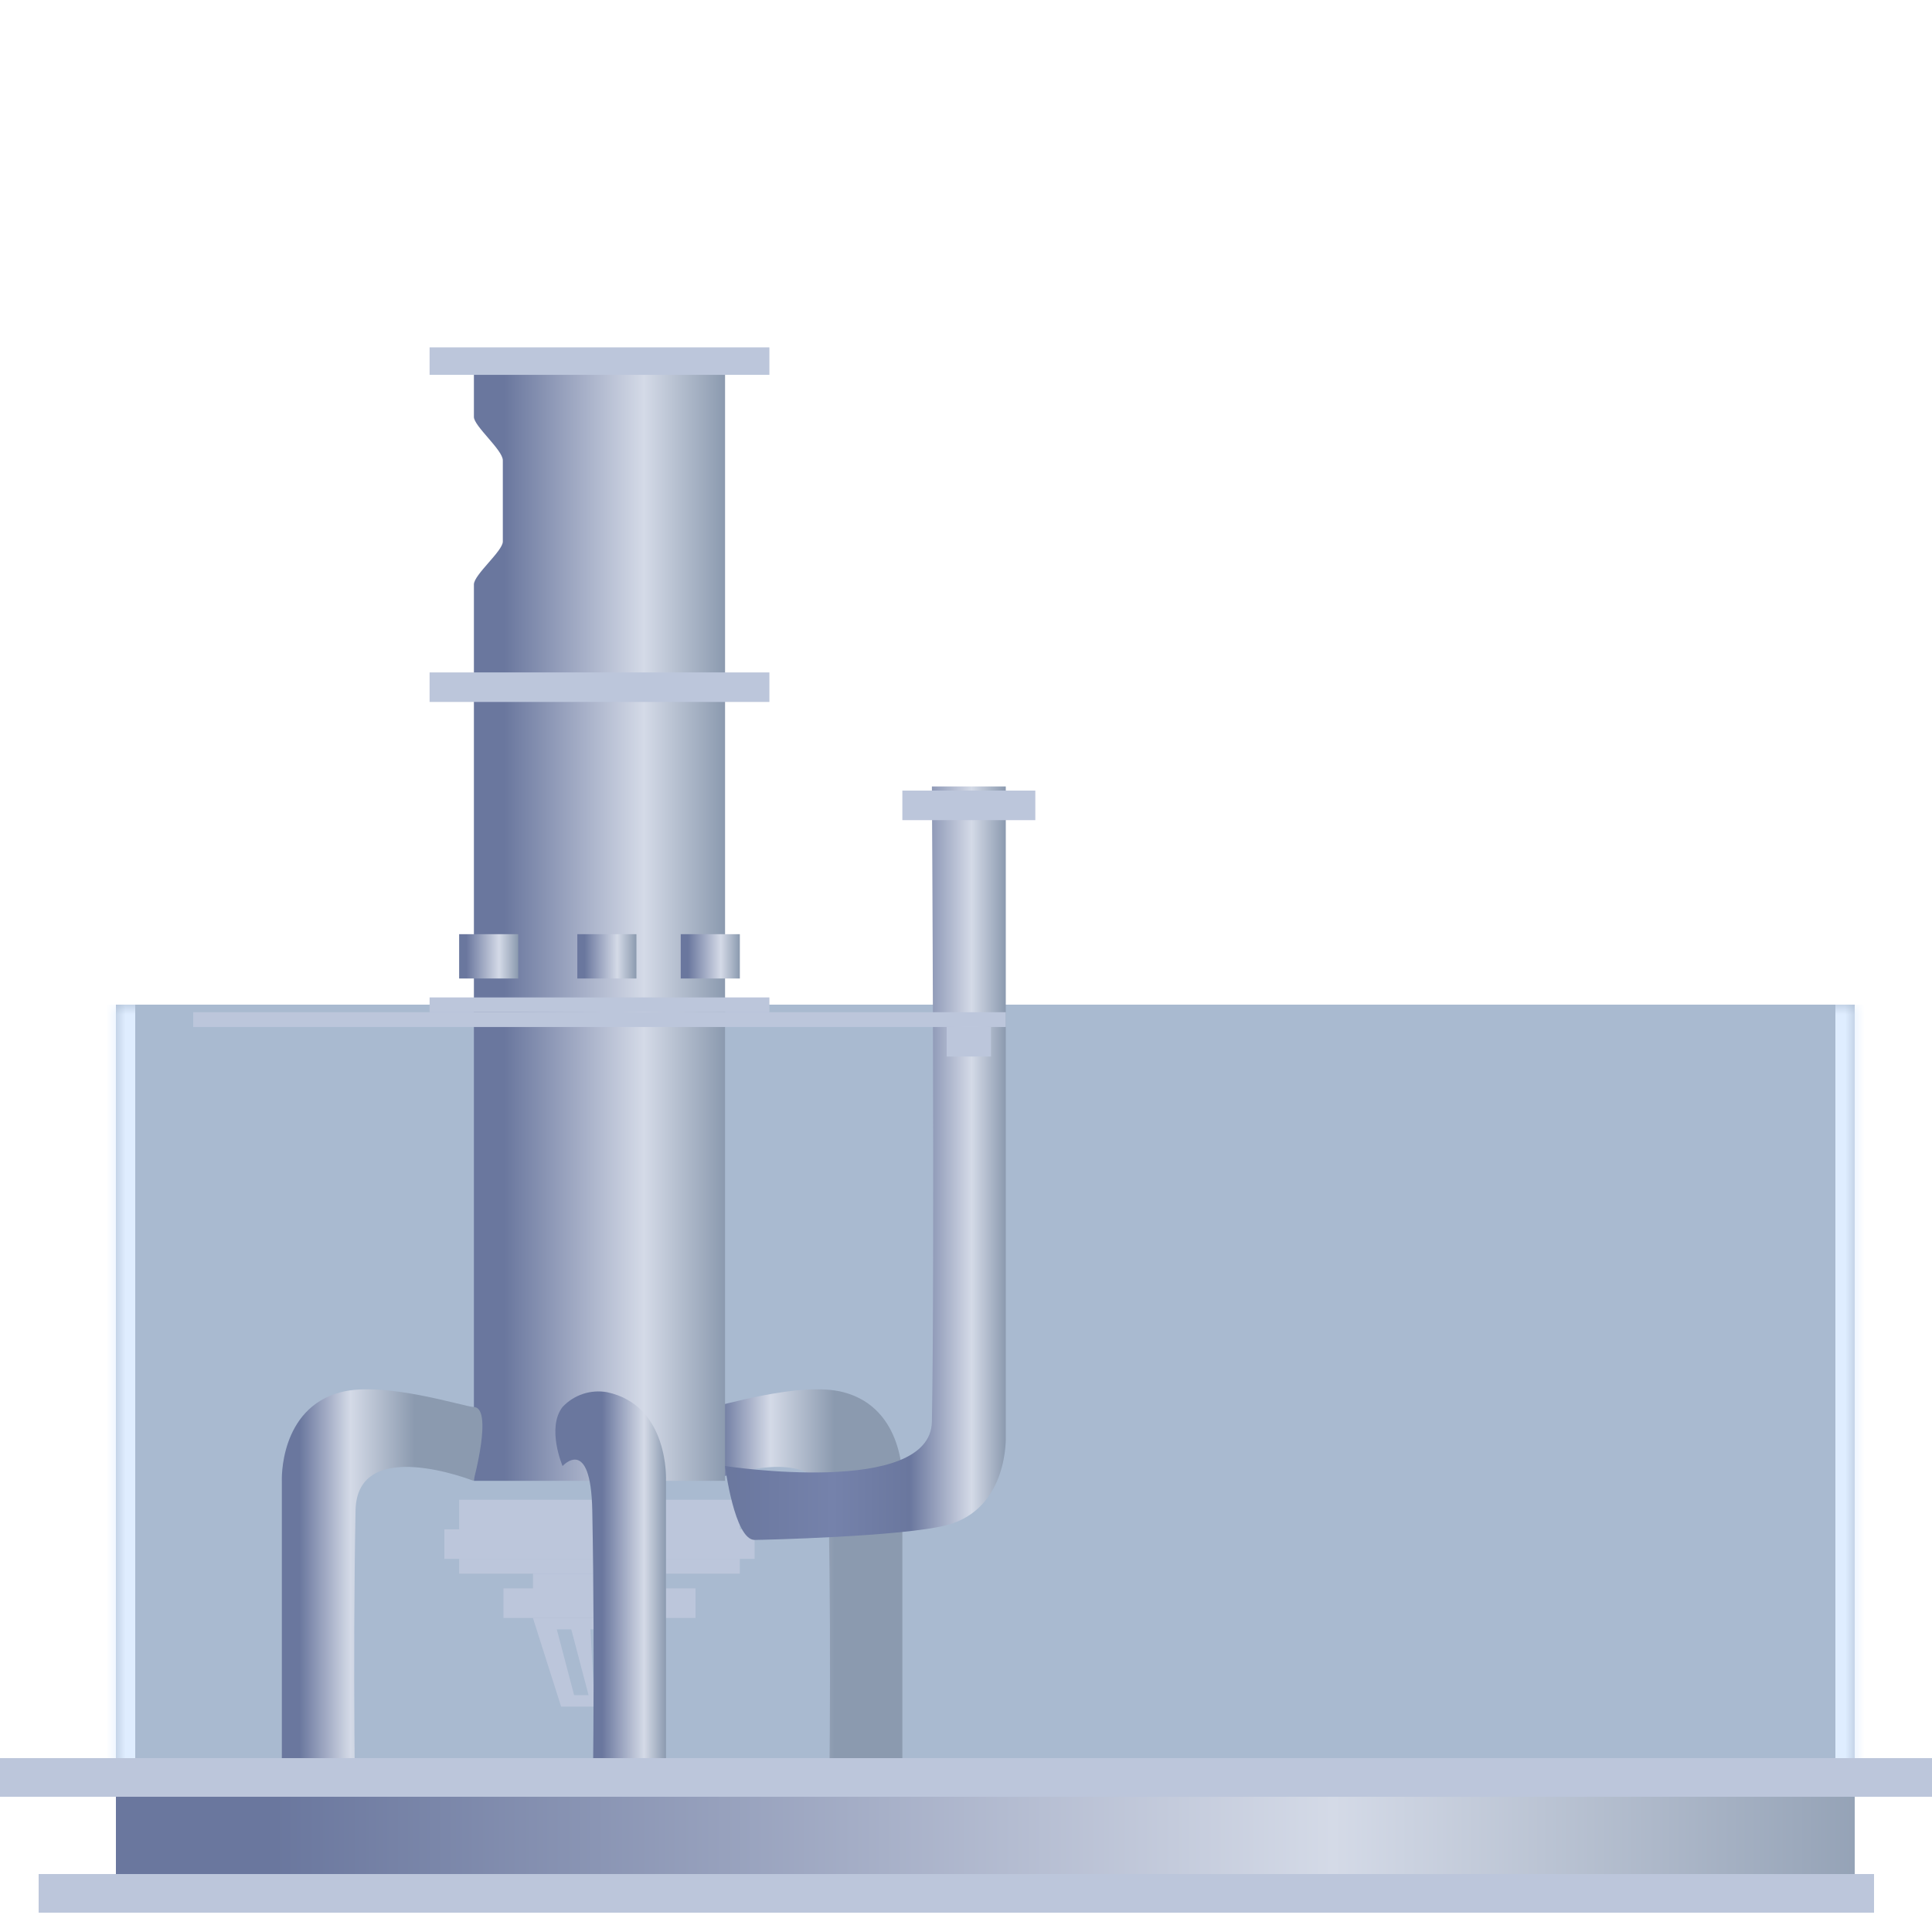 <svg width="100" height="100" viewBox="0 0 100 100" fill="none" xmlns="http://www.w3.org/2000/svg">
<g clip-path="url(#clip0_22_3)">
<mask id="path-1-inside-1_22_3" fill="white">
<path d="M6 52H96V92H6V52Z"/>
</mask>
<g filter="url(#filter0_i_22_3)">
<path d="M6 52H96V92H6V52Z" fill="#A9BAD0"/>
</g>
<path d="M95 52V92H97V52H95ZM7 92V52H5V92H7Z" fill="#DFEDFF" mask="url(#path-1-inside-1_22_3)"/>
<path d="M42.892 95H46.706V76.647C46.706 76.647 46.859 72.9 43.654 72.059C41.403 71.469 37.212 72.824 36.786 72.824C35.745 72.824 36.786 76.647 36.786 76.647C36.786 76.647 42.813 74.26 42.889 78.177C43.047 86.151 42.892 95 42.892 95Z" fill="url(#paint0_linear_22_3)"/>
<path d="M24.529 18.538H37.529V76.647H24.529V30.25C24.529 29.746 26.026 28.524 26.026 28.032V23.826C26.026 23.291 24.529 22.055 24.529 21.58V18.538Z" fill="url(#paint1_linear_22_3)"/>
<g filter="url(#filter1_d_22_3)">
<path d="M39.824 17H22.235V18.422H39.824V17Z" fill="#BCC6DB"/>
</g>
<g filter="url(#filter2_d_22_3)">
<path d="M39.824 33.824H22.235V35.353H39.824V33.824Z" fill="#BCC6DB"/>
</g>
<g filter="url(#filter3_d_22_3)">
<path d="M38.294 76.647H23.765V78.177H38.294V76.647Z" fill="#BCC6DB"/>
</g>
<g filter="url(#filter4_d_22_3)">
<path d="M39.824 50.647H22.235V51.412H39.824V50.647Z" fill="#BCC6DB"/>
</g>
<path d="M26.823 48.353H23.765V50.647H26.823V48.353Z" fill="url(#paint2_linear_22_3)"/>
<path d="M32.941 48.353H29.882V50.647H32.941V48.353Z" fill="url(#paint3_linear_22_3)"/>
<path d="M38.294 48.353H35.235V50.647H38.294V48.353Z" fill="url(#paint4_linear_22_3)"/>
<g filter="url(#filter5_d_22_3)">
<path d="M36 81.235H26.059V82.765H36V81.235Z" fill="#BCC6DB"/>
</g>
<g filter="url(#filter6_d_22_3)">
<path d="M34.471 80.471H27.588V82H34.471V80.471Z" fill="#BCC6DB"/>
</g>
<g filter="url(#filter7_d_22_3)">
<path d="M38.294 79.706H23.765V80.471H38.294V79.706Z" fill="#BCC6DB"/>
</g>
<g filter="url(#filter8_d_22_3)">
<path d="M39.059 78.177H23V79.706H39.059V78.177Z" fill="#BCC6DB"/>
</g>
<g filter="url(#filter9_d_22_3)">
<path d="M27.584 82.765L29.043 87.353H33.018L34.471 82.765H27.584ZM29.716 86.761L28.82 83.355H29.569L30.464 86.761H29.716ZM30.747 86.761L30.562 83.355H31.311L31.495 86.761H30.747ZM32.547 86.761H31.794L32.69 83.355H33.438L32.547 86.761Z" fill="#BCC6DB"/>
</g>
<path d="M48.235 40.706H52.059V74.353C52.059 74.353 52.212 78.1 49 78.941C46.744 79.531 39.486 79.706 39.059 79.706C38.016 79.706 37.529 75.882 37.529 75.882C37.529 75.882 48.159 77.504 48.235 73.588C48.388 65.614 48.235 40.706 48.235 40.706Z" fill="url(#paint5_linear_22_3)"/>
<g filter="url(#filter10_d_22_3)">
<path d="M51.294 52.176H49V53.706H51.294V52.176Z" fill="#BCC6DB"/>
</g>
<g filter="url(#filter11_d_22_3)">
<path d="M52.059 51.412H10V52.177H52.059V51.412Z" fill="#BCC6DB"/>
</g>
<g filter="url(#filter12_d_22_3)">
<path d="M53.588 39.941H46.706V41.471H53.588V39.941Z" fill="#BCC6DB"/>
</g>
<path d="M18.403 95H14.588V76.647C14.588 76.647 14.435 72.9 17.64 72.059C19.89 71.469 24.081 72.824 24.507 72.824C25.548 72.824 24.507 76.647 24.507 76.647C24.507 76.647 18.481 74.26 18.404 78.177C18.247 86.151 18.403 95 18.403 95Z" fill="url(#paint6_linear_22_3)"/>
<path d="M30.656 95H34.471V76.647C34.471 76.647 34.66 72.747 31.419 72.059C31.002 71.985 30.573 72.016 30.171 72.15C29.77 72.283 29.407 72.515 29.118 72.824C28.277 73.907 29.118 75.882 29.118 75.882C29.118 75.882 30.58 74.261 30.656 78.177C30.812 86.151 30.656 95 30.656 95Z" fill="url(#paint7_linear_22_3)"/>
<path d="M6 92H96V98H6V92Z" fill="url(#paint8_linear_22_3)"/>
<g filter="url(#filter13_d_22_3)">
<path d="M2 98H97V100H2V98Z" fill="#BCC6DB"/>
</g>
<g filter="url(#filter14_d_22_3)">
<path d="M0 90H100V92H0V90Z" fill="#BCC6DB"/>
</g>
</g>
<defs>
<filter id="filter0_i_22_3" x="6" y="52" width="90" height="40" filterUnits="userSpaceOnUse" color-interpolation-filters="sRGB">
<feFlood flood-opacity="0" result="BackgroundImageFix"/>
<feBlend mode="normal" in="SourceGraphic" in2="BackgroundImageFix" result="shape"/>
<feColorMatrix in="SourceAlpha" type="matrix" values="0 0 0 0 0 0 0 0 0 0 0 0 0 0 0 0 0 0 127 0" result="hardAlpha"/>
<feOffset/>
<feGaussianBlur stdDeviation="3"/>
<feComposite in2="hardAlpha" operator="arithmetic" k2="-1" k3="1"/>
<feColorMatrix type="matrix" values="0 0 0 0 0.016 0 0 0 0 0.271 0 0 0 0 0.38 0 0 0 1 0"/>
<feBlend mode="normal" in2="shape" result="effect1_innerShadow_22_3"/>
</filter>
<filter id="filter1_d_22_3" x="18.314" y="14.059" width="25.431" height="9.265" filterUnits="userSpaceOnUse" color-interpolation-filters="sRGB">
<feFlood flood-opacity="0" result="BackgroundImageFix"/>
<feColorMatrix in="SourceAlpha" type="matrix" values="0 0 0 0 0 0 0 0 0 0 0 0 0 0 0 0 0 0 127 0" result="hardAlpha"/>
<feOffset dy="0.98"/>
<feGaussianBlur stdDeviation="1.961"/>
<feColorMatrix type="matrix" values="0 0 0 0 0.016 0 0 0 0 0.271 0 0 0 0 0.38 0 0 0 0.549 0"/>
<feBlend mode="normal" in2="BackgroundImageFix" result="effect1_dropShadow_22_3"/>
<feBlend mode="normal" in="SourceGraphic" in2="effect1_dropShadow_22_3" result="shape"/>
</filter>
<filter id="filter2_d_22_3" x="18.314" y="30.882" width="25.431" height="9.373" filterUnits="userSpaceOnUse" color-interpolation-filters="sRGB">
<feFlood flood-opacity="0" result="BackgroundImageFix"/>
<feColorMatrix in="SourceAlpha" type="matrix" values="0 0 0 0 0 0 0 0 0 0 0 0 0 0 0 0 0 0 127 0" result="hardAlpha"/>
<feOffset dy="0.98"/>
<feGaussianBlur stdDeviation="1.961"/>
<feColorMatrix type="matrix" values="0 0 0 0 0.016 0 0 0 0 0.271 0 0 0 0 0.38 0 0 0 0.549 0"/>
<feBlend mode="normal" in2="BackgroundImageFix" result="effect1_dropShadow_22_3"/>
<feBlend mode="normal" in="SourceGraphic" in2="effect1_dropShadow_22_3" result="shape"/>
</filter>
<filter id="filter3_d_22_3" x="19.843" y="73.706" width="22.372" height="9.373" filterUnits="userSpaceOnUse" color-interpolation-filters="sRGB">
<feFlood flood-opacity="0" result="BackgroundImageFix"/>
<feColorMatrix in="SourceAlpha" type="matrix" values="0 0 0 0 0 0 0 0 0 0 0 0 0 0 0 0 0 0 127 0" result="hardAlpha"/>
<feOffset dy="0.98"/>
<feGaussianBlur stdDeviation="1.961"/>
<feColorMatrix type="matrix" values="0 0 0 0 0.016 0 0 0 0 0.271 0 0 0 0 0.38 0 0 0 0.549 0"/>
<feBlend mode="normal" in2="BackgroundImageFix" result="effect1_dropShadow_22_3"/>
<feBlend mode="normal" in="SourceGraphic" in2="effect1_dropShadow_22_3" result="shape"/>
</filter>
<filter id="filter4_d_22_3" x="18.314" y="47.706" width="25.431" height="8.608" filterUnits="userSpaceOnUse" color-interpolation-filters="sRGB">
<feFlood flood-opacity="0" result="BackgroundImageFix"/>
<feColorMatrix in="SourceAlpha" type="matrix" values="0 0 0 0 0 0 0 0 0 0 0 0 0 0 0 0 0 0 127 0" result="hardAlpha"/>
<feOffset dy="0.98"/>
<feGaussianBlur stdDeviation="1.961"/>
<feColorMatrix type="matrix" values="0 0 0 0 0.016 0 0 0 0 0.271 0 0 0 0 0.38 0 0 0 0.549 0"/>
<feBlend mode="normal" in2="BackgroundImageFix" result="effect1_dropShadow_22_3"/>
<feBlend mode="normal" in="SourceGraphic" in2="effect1_dropShadow_22_3" result="shape"/>
</filter>
<filter id="filter5_d_22_3" x="22.137" y="78.294" width="17.784" height="9.373" filterUnits="userSpaceOnUse" color-interpolation-filters="sRGB">
<feFlood flood-opacity="0" result="BackgroundImageFix"/>
<feColorMatrix in="SourceAlpha" type="matrix" values="0 0 0 0 0 0 0 0 0 0 0 0 0 0 0 0 0 0 127 0" result="hardAlpha"/>
<feOffset dy="0.98"/>
<feGaussianBlur stdDeviation="1.961"/>
<feColorMatrix type="matrix" values="0 0 0 0 0.016 0 0 0 0 0.271 0 0 0 0 0.38 0 0 0 0.549 0"/>
<feBlend mode="normal" in2="BackgroundImageFix" result="effect1_dropShadow_22_3"/>
<feBlend mode="normal" in="SourceGraphic" in2="effect1_dropShadow_22_3" result="shape"/>
</filter>
<filter id="filter6_d_22_3" x="23.667" y="77.529" width="14.726" height="9.373" filterUnits="userSpaceOnUse" color-interpolation-filters="sRGB">
<feFlood flood-opacity="0" result="BackgroundImageFix"/>
<feColorMatrix in="SourceAlpha" type="matrix" values="0 0 0 0 0 0 0 0 0 0 0 0 0 0 0 0 0 0 127 0" result="hardAlpha"/>
<feOffset dy="0.98"/>
<feGaussianBlur stdDeviation="1.961"/>
<feColorMatrix type="matrix" values="0 0 0 0 0.016 0 0 0 0 0.271 0 0 0 0 0.38 0 0 0 0.549 0"/>
<feBlend mode="normal" in2="BackgroundImageFix" result="effect1_dropShadow_22_3"/>
<feBlend mode="normal" in="SourceGraphic" in2="effect1_dropShadow_22_3" result="shape"/>
</filter>
<filter id="filter7_d_22_3" x="19.843" y="76.765" width="22.372" height="8.608" filterUnits="userSpaceOnUse" color-interpolation-filters="sRGB">
<feFlood flood-opacity="0" result="BackgroundImageFix"/>
<feColorMatrix in="SourceAlpha" type="matrix" values="0 0 0 0 0 0 0 0 0 0 0 0 0 0 0 0 0 0 127 0" result="hardAlpha"/>
<feOffset dy="0.98"/>
<feGaussianBlur stdDeviation="1.961"/>
<feColorMatrix type="matrix" values="0 0 0 0 0.016 0 0 0 0 0.271 0 0 0 0 0.38 0 0 0 0.549 0"/>
<feBlend mode="normal" in2="BackgroundImageFix" result="effect1_dropShadow_22_3"/>
<feBlend mode="normal" in="SourceGraphic" in2="effect1_dropShadow_22_3" result="shape"/>
</filter>
<filter id="filter8_d_22_3" x="19.078" y="75.235" width="23.902" height="9.373" filterUnits="userSpaceOnUse" color-interpolation-filters="sRGB">
<feFlood flood-opacity="0" result="BackgroundImageFix"/>
<feColorMatrix in="SourceAlpha" type="matrix" values="0 0 0 0 0 0 0 0 0 0 0 0 0 0 0 0 0 0 127 0" result="hardAlpha"/>
<feOffset dy="0.98"/>
<feGaussianBlur stdDeviation="1.961"/>
<feColorMatrix type="matrix" values="0 0 0 0 0.016 0 0 0 0 0.271 0 0 0 0 0.38 0 0 0 0.549 0"/>
<feBlend mode="normal" in2="BackgroundImageFix" result="effect1_dropShadow_22_3"/>
<feBlend mode="normal" in="SourceGraphic" in2="effect1_dropShadow_22_3" result="shape"/>
</filter>
<filter id="filter9_d_22_3" x="23.662" y="79.823" width="14.73" height="12.431" filterUnits="userSpaceOnUse" color-interpolation-filters="sRGB">
<feFlood flood-opacity="0" result="BackgroundImageFix"/>
<feColorMatrix in="SourceAlpha" type="matrix" values="0 0 0 0 0 0 0 0 0 0 0 0 0 0 0 0 0 0 127 0" result="hardAlpha"/>
<feOffset dy="0.98"/>
<feGaussianBlur stdDeviation="1.961"/>
<feColorMatrix type="matrix" values="0 0 0 0 0.016 0 0 0 0 0.271 0 0 0 0 0.38 0 0 0 0.549 0"/>
<feBlend mode="normal" in2="BackgroundImageFix" result="effect1_dropShadow_22_3"/>
<feBlend mode="normal" in="SourceGraphic" in2="effect1_dropShadow_22_3" result="shape"/>
</filter>
<filter id="filter10_d_22_3" x="45.078" y="49.235" width="10.137" height="9.373" filterUnits="userSpaceOnUse" color-interpolation-filters="sRGB">
<feFlood flood-opacity="0" result="BackgroundImageFix"/>
<feColorMatrix in="SourceAlpha" type="matrix" values="0 0 0 0 0 0 0 0 0 0 0 0 0 0 0 0 0 0 127 0" result="hardAlpha"/>
<feOffset dy="0.98"/>
<feGaussianBlur stdDeviation="1.961"/>
<feColorMatrix type="matrix" values="0 0 0 0 0.016 0 0 0 0 0.271 0 0 0 0 0.38 0 0 0 0.549 0"/>
<feBlend mode="normal" in2="BackgroundImageFix" result="effect1_dropShadow_22_3"/>
<feBlend mode="normal" in="SourceGraphic" in2="effect1_dropShadow_22_3" result="shape"/>
</filter>
<filter id="filter11_d_22_3" x="6.078" y="48.471" width="49.902" height="8.608" filterUnits="userSpaceOnUse" color-interpolation-filters="sRGB">
<feFlood flood-opacity="0" result="BackgroundImageFix"/>
<feColorMatrix in="SourceAlpha" type="matrix" values="0 0 0 0 0 0 0 0 0 0 0 0 0 0 0 0 0 0 127 0" result="hardAlpha"/>
<feOffset dy="0.98"/>
<feGaussianBlur stdDeviation="1.961"/>
<feColorMatrix type="matrix" values="0 0 0 0 0.016 0 0 0 0 0.271 0 0 0 0 0.38 0 0 0 0.549 0"/>
<feBlend mode="normal" in2="BackgroundImageFix" result="effect1_dropShadow_22_3"/>
<feBlend mode="normal" in="SourceGraphic" in2="effect1_dropShadow_22_3" result="shape"/>
</filter>
<filter id="filter12_d_22_3" x="42.784" y="37" width="14.726" height="9.373" filterUnits="userSpaceOnUse" color-interpolation-filters="sRGB">
<feFlood flood-opacity="0" result="BackgroundImageFix"/>
<feColorMatrix in="SourceAlpha" type="matrix" values="0 0 0 0 0 0 0 0 0 0 0 0 0 0 0 0 0 0 127 0" result="hardAlpha"/>
<feOffset dy="0.98"/>
<feGaussianBlur stdDeviation="1.961"/>
<feColorMatrix type="matrix" values="0 0 0 0 0.016 0 0 0 0 0.271 0 0 0 0 0.38 0 0 0 0.549 0"/>
<feBlend mode="normal" in2="BackgroundImageFix" result="effect1_dropShadow_22_3"/>
<feBlend mode="normal" in="SourceGraphic" in2="effect1_dropShadow_22_3" result="shape"/>
</filter>
<filter id="filter13_d_22_3" x="0" y="95" width="99" height="6" filterUnits="userSpaceOnUse" color-interpolation-filters="sRGB">
<feFlood flood-opacity="0" result="BackgroundImageFix"/>
<feColorMatrix in="SourceAlpha" type="matrix" values="0 0 0 0 0 0 0 0 0 0 0 0 0 0 0 0 0 0 127 0" result="hardAlpha"/>
<feOffset dy="-1"/>
<feGaussianBlur stdDeviation="1"/>
<feComposite in2="hardAlpha" operator="out"/>
<feColorMatrix type="matrix" values="0 0 0 0 0.016 0 0 0 0 0.271 0 0 0 0 0.38 0 0 0 0.55 0"/>
<feBlend mode="normal" in2="BackgroundImageFix" result="effect1_dropShadow_22_3"/>
<feBlend mode="normal" in="SourceGraphic" in2="effect1_dropShadow_22_3" result="shape"/>
</filter>
<filter id="filter14_d_22_3" x="-2" y="89" width="104" height="6" filterUnits="userSpaceOnUse" color-interpolation-filters="sRGB">
<feFlood flood-opacity="0" result="BackgroundImageFix"/>
<feColorMatrix in="SourceAlpha" type="matrix" values="0 0 0 0 0 0 0 0 0 0 0 0 0 0 0 0 0 0 127 0" result="hardAlpha"/>
<feOffset dy="1"/>
<feGaussianBlur stdDeviation="1"/>
<feComposite in2="hardAlpha" operator="out"/>
<feColorMatrix type="matrix" values="0 0 0 0 0.016 0 0 0 0 0.271 0 0 0 0 0.38 0 0 0 0.55 0"/>
<feBlend mode="normal" in2="BackgroundImageFix" result="effect1_dropShadow_22_3"/>
<feBlend mode="normal" in="SourceGraphic" in2="effect1_dropShadow_22_3" result="shape"/>
</filter>
<linearGradient id="paint0_linear_22_3" x1="36.324" y1="83.455" x2="46.707" y2="83.455" gradientUnits="userSpaceOnUse">
<stop stop-color="#6A779E"/>
<stop offset="0.089" stop-color="#6A779E"/>
<stop offset="0.342" stop-color="#D4DAE7"/>
<stop offset="0.662" stop-color="#8B9AAF"/>
<stop offset="1" stop-color="#8B9AAF"/>
</linearGradient>
<linearGradient id="paint1_linear_22_3" x1="24.529" y1="47.592" x2="37.529" y2="47.592" gradientUnits="userSpaceOnUse">
<stop stop-color="#6A779E"/>
<stop offset="0.122" stop-color="#6A779E"/>
<stop offset="0.677" stop-color="#D4DAE7"/>
<stop offset="1" stop-color="#8B9AAF"/>
</linearGradient>
<linearGradient id="paint2_linear_22_3" x1="23.765" y1="49.5" x2="26.823" y2="49.5" gradientUnits="userSpaceOnUse">
<stop stop-color="#6A779E"/>
<stop offset="0.122" stop-color="#6A779E"/>
<stop offset="0.677" stop-color="#D4DAE7"/>
<stop offset="1" stop-color="#8B9AAF"/>
</linearGradient>
<linearGradient id="paint3_linear_22_3" x1="29.882" y1="49.5" x2="32.941" y2="49.5" gradientUnits="userSpaceOnUse">
<stop stop-color="#6A779E"/>
<stop offset="0.122" stop-color="#6A779E"/>
<stop offset="0.677" stop-color="#D4DAE7"/>
<stop offset="1" stop-color="#8B9AAF"/>
</linearGradient>
<linearGradient id="paint4_linear_22_3" x1="35.235" y1="49.5" x2="38.294" y2="49.5" gradientUnits="userSpaceOnUse">
<stop stop-color="#6A779E"/>
<stop offset="0.122" stop-color="#6A779E"/>
<stop offset="0.677" stop-color="#D4DAE7"/>
<stop offset="1" stop-color="#8B9AAF"/>
</linearGradient>
<linearGradient id="paint5_linear_22_3" x1="37.529" y1="60.206" x2="52.06" y2="60.206" gradientUnits="userSpaceOnUse">
<stop stop-color="#6A779E"/>
<stop offset="0.384" stop-color="#7582AB"/>
<stop offset="0.659" stop-color="#6A779E"/>
<stop offset="0.878" stop-color="#D4DAE7"/>
<stop offset="1" stop-color="#8B9AAF"/>
</linearGradient>
<linearGradient id="paint6_linear_22_3" x1="14.587" y1="83.455" x2="24.97" y2="83.455" gradientUnits="userSpaceOnUse">
<stop stop-color="#6A779E"/>
<stop offset="0.089" stop-color="#6A779E"/>
<stop offset="0.342" stop-color="#D4DAE7"/>
<stop offset="0.662" stop-color="#8B9AAF"/>
<stop offset="1" stop-color="#8B9AAF"/>
</linearGradient>
<linearGradient id="paint7_linear_22_3" x1="28.744" y1="83.51" x2="34.473" y2="83.51" gradientUnits="userSpaceOnUse">
<stop stop-color="#6A779E"/>
<stop offset="0.422" stop-color="#6A779E"/>
<stop offset="0.803" stop-color="#D4DAE7"/>
<stop offset="1" stop-color="#8B9AAF"/>
</linearGradient>
<linearGradient id="paint8_linear_22_3" x1="2.475" y1="95.295" x2="100.35" y2="95.295" gradientUnits="userSpaceOnUse">
<stop offset="0.12" stop-color="#6A779E"/>
<stop offset="0.68" stop-color="#D4DAE7"/>
<stop offset="1" stop-color="#8B9AAF"/>
</linearGradient>
<clipPath id="clip0_22_3">
<rect width="100" height="100" fill="white"/>
</clipPath>
</defs>
</svg>
